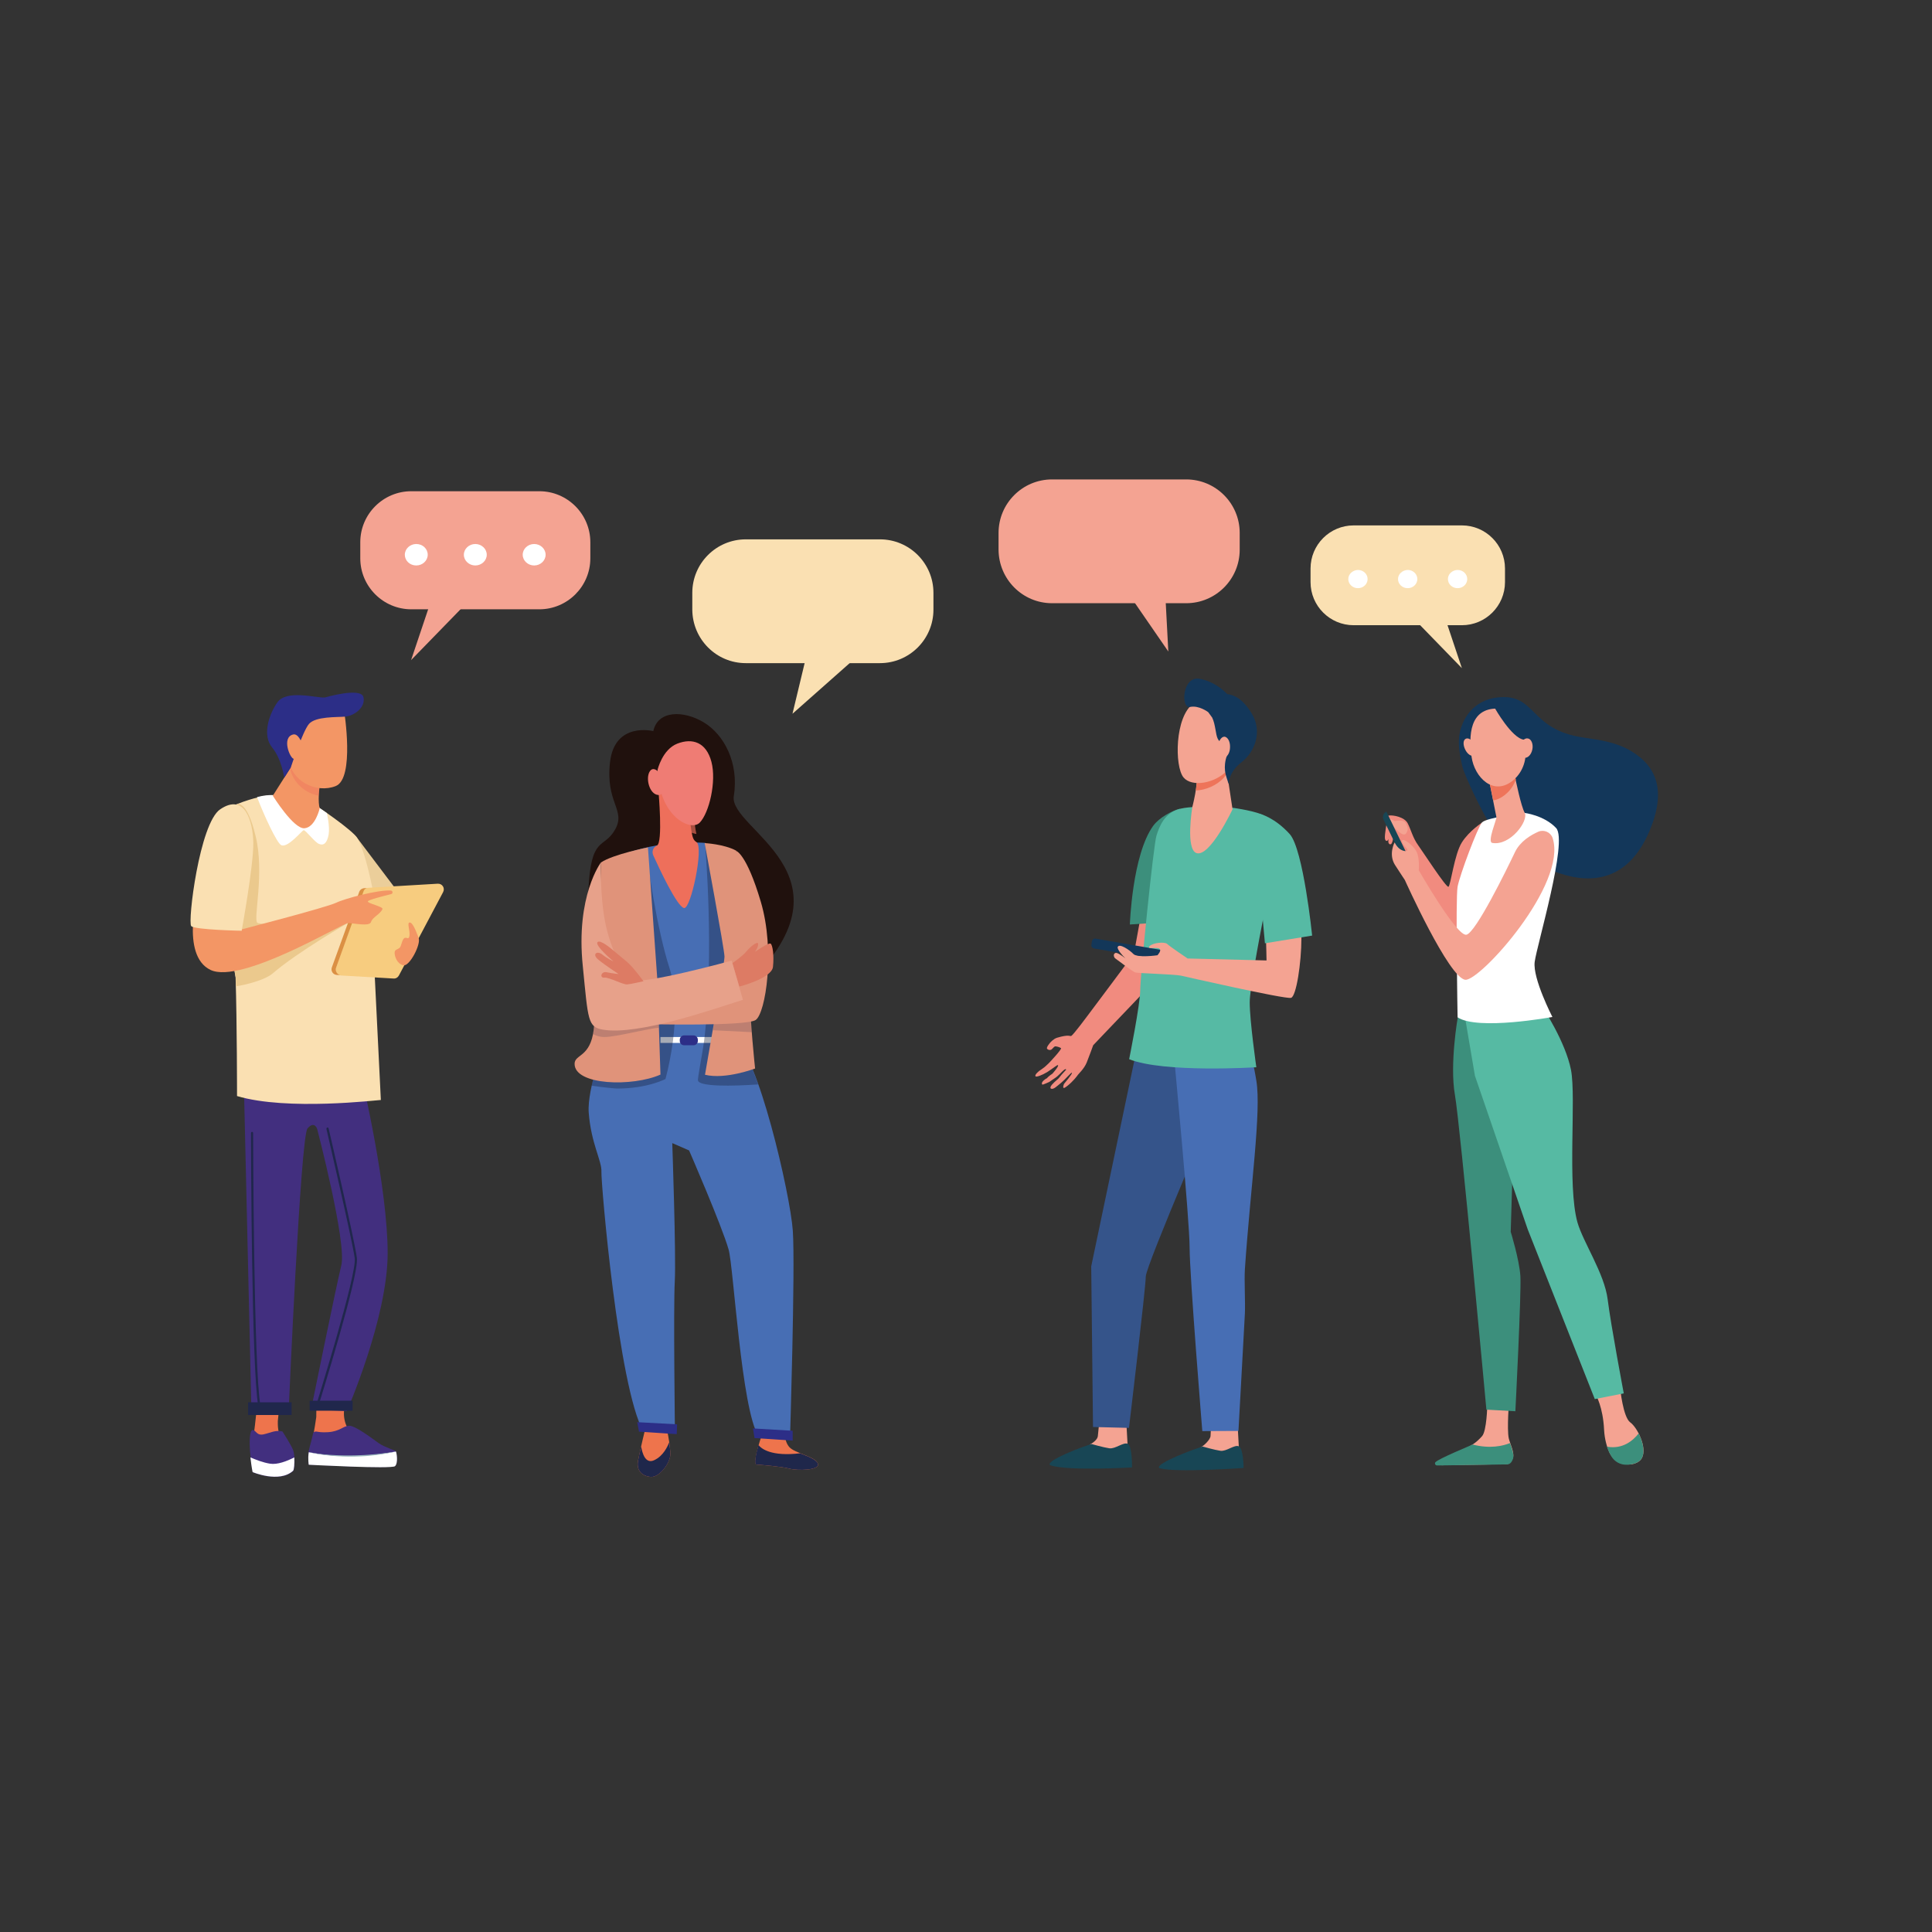 <?xml version="1.0" encoding="utf-8"?>
<!-- Generator: Adobe Illustrator 25.2.1, SVG Export Plug-In . SVG Version: 6.00 Build 0)  -->
<svg version="1.1" id="Capa_1" xmlns="http://www.w3.org/2000/svg" xmlns:xlink="http://www.w3.org/1999/xlink" x="0px" y="0px"
	 viewBox="0 0 1080 1080" style="enable-background:new 0 0 1080 1080;" xml:space="preserve">
<rect x="0" y="0" width="1080" height="1080" fill="#333333" stroke="none"/>
<style type="text/css">
	.st0{fill:#FAE0B2;}
	.st1{fill:#F18B7F;}
	.st2{fill:#F4A392;}
	.st3{fill:#184655;}
	.st4{fill:#13375A;}
	.st5{fill:#3C8F7C;}
	.st6{fill:#56BAA3;}
	.st7{fill:#FFFFFF;}
	.st8{fill:#F4A492;}
	.st9{fill:#EE745A;}
	.st10{fill:#35548A;}
	.st11{fill:#476EB4;}
	.st12{fill:#56BAA4;}
	.st13{fill:#133759;}
	.st14{fill:#20110D;}
	.st15{fill:#EE744C;}
	.st16{fill:#2C2E87;}
	.st17{opacity:0.38;fill:#19233E;enable-background:new    ;}
	.st18{fill:#E0937A;}
	.st19{fill:#1F274B;}
	.st20{opacity:0.18;fill:#1F274B;enable-background:new    ;}
	.st21{fill:#DD7B64;}
	.st22{fill:#E7A18A;}
	.st23{fill:#EE6F5B;}
	.st24{opacity:0.65;fill:#EE6F5B;enable-background:new    ;}
	.st25{fill:#EF7C74;}
	.st26{fill:#422F7F;}
	.st27{fill:#9CB9BE;}
	.st28{fill:#20274C;}
	.st29{fill:#EBCE9A;}
	.st30{fill:#EBC98D;}
	.st31{fill:#F7CC7F;}
	.st32{fill:#DB9044;}
	.st33{fill:#F39665;}
	.st34{opacity:0.4;fill:#EE6F5B;enable-background:new    ;}
</style>
<g>
	<g>
		<g>
			<path class="st0" d="M416.9,370.7h75c16.5,0,29.9-13.4,29.9-29.9v-9.4c0-16.5-13.4-29.9-29.9-29.9h-75
				c-16.5,0-29.9,13.4-29.9,29.9v9.4C387.1,357.3,400.4,370.7,416.9,370.7z"/>
			<polygon class="st0" points="484,362.7 443,399 452,361.5 			"/>
		</g>
		<g>
			<path class="st1" d="M830.9,469.8l-2.2-10.1c0,0-7.3,4.6-11.5,11.2c-4.2,6.6-6.3,24.2-7.5,24.8c-1.2,0.7-14.6-20-17-23.3
				c-2.9-4-4-8.7-5.8-12.2c-1.8-3.5-8.2-4.7-10.6-4.3c-2.4,0.4,3.3,10.7,3.3,10.7s14.5,25.3,19.4,39.1c4.8,13.8,20,20.4,22.4,18.5
				C823.8,522.3,830.9,469.8,830.9,469.8z"/>
			<path class="st2" d="M786.7,462.2c0,0-0.6-2.7-2.2-3.2c-1.6-0.5-4.5-0.1-4.7,0c-0.2,0.1-3.3-1.6-3.3-1.6l2.6,4.8
				c0,0,5.1,6,6.8,3.8C787.6,463.7,786.7,462.2,786.7,462.2z"/>
			<path class="st1" d="M775.6,457.6c0,0-1.8,9.3-1.4,11.3c0.5,2,1.6,0.9,1.9,0.5c0.9-1.8,1.5-7.7,1.5-7.7L775.6,457.6z"/>
			<path class="st1" d="M779.5,465.3c0,0-0.9,5.8-1.8,6.5c-0.6,0.4-1.3,0.2-1.6-1c-0.2-1.2,1.2-8.3,1.2-8.3L779.5,465.3z"/>
			<path class="st3" d="M784.9,481.8l3-1.5L775,453.7l0,0c-1.7,0.8-2.4,2.8-1.6,4.5L784.9,481.8z"/>
			<path class="st4" d="M817.4,428.2c-1.8-8.3-3.6-16.6,1.2-25.8c3.9-7.4,10.6-11.6,18.4-12.5c22.1-2.6,17.4,18,48.2,22.4
				c9.6,1.4,18.5,2.7,26.5,7.5c14.5,8.6,19.9,22.4,10.3,44.9c-23.5,55.1-81.1,8.3-88.2-2.5C828.5,454.2,818.6,433.5,817.4,428.2z"/>
			<path class="st2" d="M905.7,776.2c0,0,1.6,16,5.6,18.9s9.4,13.8,6.7,19.6c-0.8,1.8-2.5,2.9-4.4,3.5c-5.7,1.7-11.7-1.2-14.1-6.6
				c-1.3-3-2.5-7.1-2.8-12.2c-0.6-13-4.6-19.6-4.6-19.6L905.7,776.2z"/>
			<path class="st2" d="M843.6,782.7c0,0-1.3,16.1-0.2,21.3c0.6,2.8,3.6,8.6,2.2,11.2c-1.4,2.6-3,3.3-3,3.3l-36.7,0.6
				c-2,0-0.7-1.2,0.9-2.4c2.6-1.9,4.8-3.2,13.2-7.3c0.5-0.3,2.5-1.5,3.3-2c1.8-1.1,3.7-2.9,5.2-4.6c2.6-2.9,2.9-17.1,2.9-17.1
				L843.6,782.7z"/>
			<path class="st5" d="M814.9,568.7c0,0-4.6,26.1-1.6,43.3c3,17.1,17.6,176,17.6,176l16.2,0.9c0,0,3.4-66.4,2.8-75.6
				s-5.4-24.7-5.4-24.7l1.6-53.6l-20.4-70.4L814.9,568.7z"/>
			<path class="st6" d="M862.4,563.2c0,0,12.7,19.1,15.8,34.9c3,15.8-2.2,64.4,3.6,85.2c3.2,11.2,15.1,28.6,16.9,43.1s9,52.5,9,52.5
				l-16.2,3.2L854,687.2l-29.5-85.8l-7.5-44.2L862.4,563.2z"/>
			<path class="st7" d="M852.1,454.4c0,0,11.1,1.3,17.8,8.5c6.7,7.3-10.8,65.5-12,74.8s9.9,30.8,9.9,30.8s-41.6,7.7-53,0.2
				c0,0-1.2-66.4,0-73s11.3-33.4,13.7-36C831.1,457,852.1,454.4,852.1,454.4z"/>
			<path class="st2" d="M867.9,468.4c-1.1-3.2-4.8-4.8-7.9-3.5c-4.3,1.9-10.2,5.4-13.1,11.4c-4.8,10.1-21.8,44.8-27.1,46.2
				s-26.7-36-26.7-36s0.6-6.6-1.2-10.3c-1.8-3.7-7.3-7.7-8.1-6.4s3,4.6,3,5.3s-1.6,1.1-3.8-0.2c-2.2-1.3-3.4-4-3.4-4
				s-3.6,6.6,0.2,12.6c3.8,5.9,5.5,8.4,5.5,8.4s24.8,55.2,33.9,55.8C827.6,548.2,876.4,494.1,867.9,468.4z"/>
			<path class="st8" d="M846.5,431.9c0,0,0.1,0.5,0.2,1.3c0.8,4,3.6,17.5,5.6,21.1c2.4,4.5-8.1,18.7-18.1,16.9
				c-3-0.5,2.5-13.1,2.3-14.4c-0.5-2.5-1.2-6-1.9-9.6c-0.4-2-0.8-4-1.2-6c-1.1-5.4-2-9.9-2-9.9L846.5,431.9z"/>
			<path class="st9" d="M846.8,433.3c-0.2-0.8-0.2-1.3-0.2-1.3l-15.1-0.4c0,0,0.9,4.4,2,9.9c0.4,1.9,0.8,3.9,1.2,5.9
				c2.3-0.3,4.8-1.5,7.2-3.6c2.7-2.3,4.4-5.1,5.5-8.1C847,434.7,846.9,433.9,846.8,433.3z"/>
			<path class="st8" d="M837.4,396.1c0,0,6.1,0.9,10.6,6.6s9.3,23.5-1.8,33.2c-11.1,9.7-22-1.3-23.6-12.9
				C821,411.4,821.3,395.7,837.4,396.1z"/>
			<path class="st8" d="M819.1,419.1c1.3,2.6,3.5,4,5,3.2c1.4-0.8,1.5-3.5,0.2-6.1c-1.3-2.6-3.5-4-5-3.2S817.8,416.5,819.1,419.1z"
				/>
			<path class="st4" d="M835.6,395.8c0,0,9.5,16.9,16.3,17.7s7.7,9.8,7.7,9.8s-2.4-20.7-9.1-24.7
				C843.7,394.6,835.6,395.8,835.6,395.8z"/>
			<path class="st8" d="M849.6,417.5c-0.6,3,0.6,5.8,2.5,6.1s3.9-1.7,4.5-4.7s-0.6-5.8-2.5-6.1C852.2,412.4,850.2,414.5,849.6,417.5
				z"/>
			<path class="st5" d="M898.3,808.7c8.8,1.6,14.7-3.5,17.7-7.4c2.2,4.4,3.6,9.8,2,13.4c-1.5,3.2-5.4,4-8.7,4.1
				c-3.5,0.1-6.8-1.7-8.6-4.8C899.9,812.6,899,810.9,898.3,808.7z"/>
			<path class="st5" d="M823.2,807.5c9.7,2.5,16.9,0.8,20.9-0.8c1,2.9,2.4,6.6,1.7,8.7c-0.9,2.6-2.2,3.2-3.3,3.2
				c-8.9,0.2-32.4,0.5-39.2,0.6c-0.9,0-1.5-1.1-0.9-1.8C804.1,815.4,822.5,807.9,823.2,807.5z"/>
		</g>
		<g>
			<path class="st0" d="M756.7,349.5h60.5c13.3,0,24.1-10.8,24.1-24.1v-7.6c0-13.3-10.8-24.1-24.1-24.1h-60.5
				c-13.3,0-24.1,10.8-24.1,24.1v7.6C732.6,338.7,743.4,349.5,756.7,349.5z"/>
			<polygon class="st0" points="806.6,341.8 817.2,373.5 786.4,341.8 			"/>
			<path class="st7" d="M809.4,323.7c0,2.8,2.4,5.1,5.4,5.1c3,0,5.4-2.3,5.4-5.1c0-2.8-2.4-5.1-5.4-5.1
				C811.8,318.7,809.4,320.9,809.4,323.7z"/>
			<path class="st7" d="M781.5,323.7c0,2.8,2.4,5.1,5.4,5.1s5.4-2.3,5.4-5.1c0-2.8-2.4-5.1-5.4-5.1
				C784,318.7,781.5,320.9,781.5,323.7z"/>
			<path class="st7" d="M753.7,323.7c0,2.8,2.4,5.1,5.4,5.1s5.4-2.3,5.4-5.1c0-2.8-2.4-5.1-5.4-5.1
				C756.2,318.7,753.7,320.9,753.7,323.7z"/>
		</g>
		<g>
			<path class="st2" d="M301.5,340.6h-71.6c-15.7,0-28.5-12.8-28.5-28.5v-9c0-15.7,12.8-28.5,28.5-28.5h71.6
				c15.7,0,28.5,12.8,28.5,28.5v9C330,327.8,317.2,340.6,301.5,340.6z"/>
			<polygon class="st2" points="242.4,331.5 229.8,369 266.3,331.5 			"/>
			<path class="st7" d="M239.1,310.1c0,3.3-2.9,6-6.4,6c-3.6,0-6.4-2.7-6.4-6s2.9-6,6.4-6C236.3,304.1,239.1,306.8,239.1,310.1z"/>
			<path class="st7" d="M272.1,310.1c0,3.3-2.9,6-6.4,6s-6.4-2.7-6.4-6s2.9-6,6.4-6C269.2,304.1,272.1,306.8,272.1,310.1z"/>
			<path class="st7" d="M305,310.1c0,3.3-2.9,6-6.4,6s-6.4-2.7-6.4-6s2.9-6,6.4-6S305,306.8,305,310.1z"/>
		</g>
		<g>
			<path class="st1" d="M590.9,580.1c6.8-2,7-0.7,7.9-1c1-0.3,9.3-11.5,9.3-11.5s24.5-32.7,25.8-34.6l7.7-42.4l23.3-0.2
				c0,0-9.7,45.8-10.7,48s-39.8,42.3-43.1,45.9c0,0-2.1,5.9-3.6,9.6c-1.5,3.7-4.6,6.3-5.2,7.3c-0.1,0.1-2.2,3.2-6,6.1
				c-3.2,2.6-1.5-1.4-1.5-1.4s5-5.9,4.4-6.2c-0.5-0.3-3,3.1-6.5,6c-0.9,0.7-1.8,1.5-2.6,2.1c-2.2,1.7-4,0.8-2.1-1.4
				c0.7-0.8,1.9-2,2.9-2.8c1.1-0.8,1.7-1.9,2.5-2.8c1.5-1.7,2.7-2.9,2.6-2.9c-0.1,0-0.1-0.6-1.1,0.1c-1.2,0.9-3.2,3.4-5.1,4.6
				c-1.1,0.7-3.2,2.2-3.2,2.2s-3.7,1.7-3.9,1.5c-1.1-1,1.1-2.9,2.6-3.6c0.7-1,3-2.5,3-2.5s3.8-4.2,3.1-4.8c-0.3-0.3-3,2-6,3.9
				c-2.8,1.7-6,2.9-6.5,2.4c-0.8-0.9,2.1-3.1,2.1-3.1s2.1-1.4,2.8-2c0.8-0.6,2.9-2.7,2.9-2.7s7.1-7.5,6.4-8
				c-0.7-0.5-2.9-1.2-3.5-0.9s-1.4,1.5-2,1.8c-0.6,0.3-1.8,0.2-2.3-0.6s1.8-3.4,1.8-3.4S588.9,580.7,590.9,580.1z"/>
			<path class="st2" d="M629.5,792.6c0,0,0.8,14.6,0.8,14.6c0.3,1.9,1.5,6.4,1.5,8.1c0,6.3-28.2-5.4-21.9-8.2
				c0.6-0.3,3.6-2.2,3.8-4.3c0.3-3.3,1-10,1-10L629.5,792.6z"/>
			<path class="st3" d="M610.1,807.2c0,0,6.6,1.9,10,2.4c3.4,0.5,7.9-3.6,10.3-2.5c2.6,1.2,2.4,13.2,2.4,13.2s-35.3,2.1-45.3-1.1
				C583.4,817.9,596.5,811.7,610.1,807.2z"/>
			<path class="st2" d="M691.7,794c0,0,0.8,14.6,0.8,14.6c0.3,1.9,1.5,6.4,1.5,8.1c0,6.3-28.2-5.4-21.9-8.2c0.6-0.3,4.5-3.6,4.6-5.8
				c0.3-3.3,0.1-8.6,0.1-8.6L691.7,794z"/>
			<path class="st3" d="M672.2,808.6c0,0,6.6,1.9,10,2.4s7.9-3.6,10.3-2.5c2.6,1.2,2.7,12.1,2.7,12.1s-37.8,2.7-46.7,0.2
				C644.5,819.6,658.6,813.1,672.2,808.6z"/>
			<path class="st10" d="M647,583l-11.9,5.1L610,707.9l1,89.8l20.1,0.5c0,0,9.4-78.5,9.4-84.6c0-6.1,43.3-106.5,43.3-106.5L647,583z
				"/>
			<path class="st11" d="M656.2,589.6c0,0,8.8,92.3,8.8,107.8c0,15.6,7.1,102.6,7.1,102.6l20.2-0.1c0,0,1.5-26.5,3.6-65.6
				c0.3-6.1-0.4-18.5,0-24.8c3.1-45.5,9.3-88.4,6.4-105.4c-0.5-2.7-1.4-9.9-3.1-11.7C685.9,578.9,656.2,589.6,656.2,589.6z"/>
			<path class="st5" d="M631.6,516.8l24.4-1.6c0,0,1.2-21.8,1.2-32.2c0-12.6,3.8-31.2,2.3-30.9c-4.2,1-11.5,4.9-14.9,9.6
				C632.9,478,631.6,516.8,631.6,516.8z"/>
			<path class="st12" d="M689.4,451.6c0,0,13.9,1.9,17.6,4.6c4.1,3,8.7,9.8,8.7,9.8s-17.1,80.7-17.1,94.3c0,10.5,3.7,36.3,3.7,36.3
				s-51.6,3.3-71.1-4.5c0,0,6.2-30.7,6.2-38.7s7.4-81.3,9.1-86.4c1.5-4.6,4.3-13,13.7-15C669.5,449.9,689.4,451.6,689.4,451.6z"/>
			<path class="st8" d="M685.6,429.9l3.4,22.5c0,0-12.6,26.8-20.1,24.5c-6.3-2-2.4-25.7-2.4-25.7s3.4-12.8,2.4-19.1
				C667.9,425.7,685.6,429.9,685.6,429.9z"/>
			<path class="st9" d="M668.9,432.1c-1-6.4,16.7-2.2,16.7-2.2l0.3,1.9c-0.5,1.2-1.2,2.3-1.9,3.1c-3.9,4.2-10.1,6.8-15.5,7
				C669,438.4,669.3,434.7,668.9,432.1z"/>
			<g>
				<path class="st8" d="M688.5,398c0.5-0.2,4,25.7-2.6,32.8c-6.7,7.1-19.6,9.4-24.3,3.8c-5.1-6.2-4.9-34,5.5-41.3
					C677.4,386,688.5,398,688.5,398z"/>
				<path class="st4" d="M670.9,379.5c8,1.6,13.2,6.5,15.1,8.5c3.6,0.4,8.6,2.4,13.7,10.8c6.3,10.3,1.6,21.7-5.7,27.3
					c-7.3,5.6-7.2,12.1-7.2,12.1l-1.1-3.4c-0.9-2.5-1.2-5.2-0.9-7.9c0.2-1.6,0.5-3.3,1.2-4.7c1.8-3.7-3.8-6.2-5.3-9.3
					c-1.2-2.4-1.2-7.9-3.1-11.8l-2.2-3c0,0-5.2-4-10.2-2.9C660,396.3,660.7,377.4,670.9,379.5z"/>
				<path class="st8" d="M681,417.5c-0.1,3.2,1.4,5.7,3.2,5.8s3.4-2.5,3.4-5.7c0.1-3.2-1.4-5.7-3.2-5.8
					C682.6,411.9,681,414.4,681,417.5z"/>
			</g>
			<path class="st13" d="M653.9,533.7l-0.3,1.9c-0.2,1-1.1,1.7-2.1,1.5l-39.9-6.9c-1-0.2-1.7-1.1-1.5-2.1l0.3-1.9
				c0.2-1,1.1-1.7,2.1-1.5l39.9,6.9C653.4,531.8,654.1,532.7,653.9,533.7z"/>
			<path class="st2" d="M710.4,462c-4.7-0.1-8.8,30.7-5.9,33.8c3,3,3.5,41.1,3.5,41.1l-44.1-1.1l0,0c-0.9-0.6-10.1-6.8-11.4-8.1
				c-1.4-1.4-8.1-0.7-9.9,1.2c-1.8,2,4,0.4,5.5,1.4S647,534,647,534s-11.2,1.6-13.4-0.7c-2.2-2.3-8-6.2-8.8-3.9
				c-0.4,1.2,2.6,4.8,4.3,6.3c-2.1-1.6-4.6-3.3-5.5-3c-1.6,0.5-0.9,2.6-0.1,3.1c0.9,0.6,9.7,7.4,11.1,7.8c1.4,0.5,22,1,25.6,1.8
				c0,0,58.2,13.3,61.5,12.4c2.9-0.7,5.8-19.4,5.8-33.6C727.6,510.1,725.1,462.4,710.4,462z"/>
			<path class="st12" d="M704.4,455c0,0,8.1,1.9,16.6,11.3c7.6,8.6,12.5,56.7,12.5,56.7l-26.4,4.3l-2.1-23.3l-7.1-10.6L704.4,455z"
				/>
		</g>
		<g>
			<g>
				<path class="st14" d="M365.2,408.7c0,0-21.6-5.5-24.2,17.4c-2.6,23,9.1,26.6,2.8,37.7c-6.3,11.1-13.5,2.8-14.9,34.3
					c-1.4,31.5,70.9,69.8,89.9,51.1c61.9-60.8-11.6-85.6-8.6-104.2s-5.5-34.4-16.8-41.2C382.1,397,367.7,397,365.2,408.7z"/>
				<path class="st15" d="M438.6,799.6c0,0-0.4,6,2.7,9.4c3.1,3.4,14.4,5.2,15.9,9.1c1.5,3.9-11.5,4.1-15.8,2.9
					c-4.4-1.2-15.7-2.1-18.5-2.3s3.6-19,4.2-19.5C427.6,798.7,438.6,799.6,438.6,799.6z"/>
				<path class="st15" d="M372.2,795.9c0,0,2.8,12.7,2.5,17.5s-6.2,12.5-10.8,12.2s-8.4-3.3-7.2-9.2c1.1-5.9,4.6-20.1,4.6-20.1
					L372.2,795.9z"/>
				<path class="st11" d="M338.3,582.1c0,0-2.9-96.4,1.7-101c1.8-1.8,16.8-6.8,27.1-8.5c15.3-2.5,27.3-1.4,27.3-1.4
					S410,490,410,496.9s1,86,1,86c12.1,4.5,30.8,84.5,32.2,105.2c1.4,20.6-1.6,116.6-1.6,116.6l-17.6-1.9
					c-9.6-15.1-13.9-94.4-16.7-104.3c-3.9-13.6-22.1-55.4-22.1-55.4l-9.4-4.1c0,0,2.2,62.9,1.4,77.4c-0.8,14.5,0.1,84.7,0.1,84.7
					l-17.7-1C345.7,775.4,335.9,661,336.2,655c0.3-6-5.8-15.8-7.1-33C328.1,608.5,338.3,582.1,338.3,582.1z"/>
				<rect x="369.2" y="579.7" class="st7" width="31.3" height="3.3"/>
				<path class="st16" d="M382.4,584.3h5.3c1.3,0,2.4-1.1,2.4-2.4v-0.7c0-1.3-1.1-2.4-2.4-2.4h-5.3c-1.3,0-2.4,1.1-2.4,2.4v0.7
					C380,583.3,381.1,584.3,382.4,584.3z"/>
				<path class="st17" d="M338.3,582.1c0,0-2.6-85.6,0.9-99.3c4.6-3.1,19.2-8.5,22.7-8.8c-0.7,7,5.7,46.6,12.3,67
					c4.1,12.8,3.5,28.6,2,40.8h0c-1,7.6-2.5,15-4.2,21.4c-0.4,0.1-10.1,5.3-27,5.3c-0.7,0-7-0.5-14.3-1.6
					C333.5,594.7,338.3,582.1,338.3,582.1z"/>
				<path class="st17" d="M390.2,604.1c-0.4-1.2,2.5-15.1,3.4-22.3h0c5.9-48.2,0.6-109.6,0.5-110.6c0,0,0,0,0,0
					c0.4,0.4,1.4,1.5,2.7,3.1c4.2,5.3,12.2,16.2,13,21.7c0,0.2,0,0.3,0,0.5c0,0,0,0.1,0,0.1c0,0.9,0,2.6,0,5c0,0.5,0,1,0.1,1.5
					c0.2,20.3,0.9,79.7,0.9,79.7c3.9,1.4,8.5,10.8,13,23.4C409.4,607.2,391.2,607.5,390.2,604.1z"/>
				<path class="st18" d="M321.2,594.7c0,12.1,32.5,12.9,48,6l-1.7-52.4l-5.3-74.6c0,0-19.6,3.9-26.2,8.4c0,0-2.2,77.6-4.1,93.4
					C330,591.3,321.2,589.2,321.2,594.7z"/>
				<path class="st18" d="M411.5,475.5c0,0,7.6,61.8,7.6,77.9c0,16.1,3,43.9,3,43.9s-16.5,6.3-28,3.5c0,0,10.9-62,10.9-66
					c0-4-11.1-63.5-11.1-63.5S404.6,471.8,411.5,475.5z"/>
				<polygon class="st16" points="421.8,803.9 443.1,805.3 443.1,799.8 420.9,798.5 				"/>
				<polygon class="st16" points="357.2,800.3 378.3,801.7 378.5,796.2 356.2,795 				"/>
				<path class="st19" d="M424,807.8c1.7,2.1,7.2,6.5,23.3,4.6c4.2,1.7,8.9,3.3,9.9,5.7c1.5,3.9-11.5,4.1-15.8,2.9
					c-4.4-1.2-15.7-2.1-18.5-2.3C421.3,818.7,422.5,813,424,807.8z"/>
				<path class="st19" d="M374.7,813.4c-0.3,4.9-6.2,12.5-10.8,12.2s-8.4-3.3-7.2-9.2c0.4-2,1-4.9,1.7-7.9c0.6,3.7,2.3,10,7.2,7.8
					c5.3-2.4,7.6-7.9,8.5-10C374.5,809,374.8,811.7,374.7,813.4z"/>
				<path class="st20" d="M420.3,577c-6.2-0.3-14-0.7-21.8-1.1c0.5-2.7,0.9-5.4,1.4-8.2l19.8,1C419.9,571.5,420.1,574.3,420.3,577z"
					/>
				<path class="st20" d="M368.3,574.6c0,0-0.1,0-0.1,0c-4.8,0-23.5,5.1-30.3,5.1c-2.6,0-4.8-0.7-6.4-1.7c0-0.1,0-0.1,0-0.2
					c0.1-0.7,0.3-1.5,0.4-2.4c0-0.4,0.1-0.9,0.1-1.3c0.2-2.3,0.4-5,0.6-7.5h35.4L368.3,574.6z"/>
				<path class="st18" d="M411.4,475.6c0,0,5.8,1.2,13.9,28.5s2.7,62.4-2.9,66.1c-5.6,3.6-60.3,2.3-60.3,2.3l-0.2-19.7
					c0,0,41.4-6.5,45.5-11.5c1-1.2-0.7-6.5-0.4-12.5C408.2,510.3,411.4,475.6,411.4,475.6z"/>
				<path class="st21" d="M409.4,538.4c0,0,5.7-3.9,7.8-6.5c2.1-2.6,6.4-6.1,6.6-4.3c0.2,1.9-1.8,4.5-1.8,4.5s7.7-5.4,8.8-4.6
					s2,6.6,1.3,13c-0.7,6.4-18.8,11-18.8,11L409.4,538.4z"/>
				<path class="st22" d="M337.1,575.6c19.7,3.3,61.3-11.4,78.2-16.7L409,537c0,0-49.7,13.7-56.2,10.8c-3.2-1.4-11.5-16.7-14.5-32.3
					c-3.1-15.9-2.3-33.5-2.3-33.5s-14.3,18.7-10.2,58.2C328.8,570.4,328.5,574.1,337.1,575.6z"/>
				<path class="st21" d="M342.1,530.7c0,0,4.7,3.9,8.3,6.9c3.6,3,9.3,10.9,9.3,10.9s-6.7,1.6-9.1,1.8c-2.4,0.2-10.1-4.1-12.8-3.8
					c-2.7,0.3-1.9-3.7,1.4-3c3.3,0.7,6.6,1,6.6,1s-7.8-5.1-11.4-8.1s-0.7-5.2,2.3-2.8c3,2.4,6.2,3.8,6.2,3.8s-10.5-8.8-8.9-10.7
					C335.4,524.9,342.1,530.7,342.1,530.7z"/>
				<path class="st23" d="M384.9,449.6c0,0,1.1,15.6,2.6,19c0.4,1,1.1,1.7,1.9,2.2c4.1,2.8-3.2,37.5-7,36.8
					c-4-0.8-14-22.4-17.2-29.4c-1-2.1-0.1-4.6,2-5.5c0,0,0,0,0,0c3.5-1.5,0.9-30.2,0.9-30.2L384.9,449.6z"/>
				<path class="st24" d="M370.4,441.4c0,0-0.8,0.5-0.7,1.7c0.2,2.4,1.4,5.4,2.5,7.6c5,10,12.2,14.8,17.1,15.5
					c-1.2-5-2.1-17.6-2.1-17.6L370.4,441.4z"/>
				<path class="st25" d="M367.6,430.3c0,0,2.6-11.3,11-14.6c8.5-3.3,16.2-0.8,19.1,10.2c2.9,11-1.3,28.5-6.5,33.9
					C386.1,465.2,368.2,456.2,367.6,430.3z"/>
				<path class="st25" d="M370.1,433.9c0,0-4.2-6.6-6.8-2.8c-2.6,3.8-0.3,12.9,4.6,13.3C372.8,444.9,370.1,433.9,370.1,433.9z"/>
			</g>
			<g>
				<path class="st15" d="M155.3,794.4c0,0,0,0.5,0,1.3c0,2.5,0.4,7.9,3.8,11.9c4.5,5.4,4.6,12-0.2,13.2c-4.8,1.1-16.2-0.4-16.2-0.4
					s-2.6-5.1-0.8-18.7c1.8-13.6,2.8-28.5,2.8-28.5l13-2.3L155.3,794.4z"/>
				<path class="st26" d="M157.9,800.2c0,0,4.8,7.4,6,10.5c1.1,3.1,0.9,10.8,0,11.6c-7.8,7-22.6,0.7-22.6,0.7s-1-5.1-1.5-11.4
					c-0.5-6.3-0.2-12.2,1.5-12.2c1.8,0,2.1,3.3,6.1,2.4S153.8,799.3,157.9,800.2z"/>
				<path class="st7" d="M140,814.7c3,1.3,7.1,2.9,10.9,3.5c4.1,0.7,9.5-1.4,13.6-3.5c0.2,3.3-0.1,7-0.7,7.5
					c-7.8,7-22.6,0.7-22.6,0.7S140.5,819.5,140,814.7z"/>
				<path class="st15" d="M192.9,785.4c-1.7,6,0,12.7,4.3,16.6c1.5,1.4,3.2,2.7,5.2,3.6c7.6,3.8,17.4,2.9,18.8,10.6
					c1.4,7.7-48.1-2.2-48.1-2.2s3.4-18.8,3.7-21.9c0.2-3.1-0.3-14.7-0.3-14.7l19.1-1.6L192.9,785.4z"/>
				<path class="st26" d="M175.1,800.9c0,0-0.6,3-2,8c-1.4,5.1-0.5,9.8-0.5,9.8s46.3,2.5,48.2,0.8c1.9-1.7,0.9-7.7,0.4-8.3
					c-0.5-0.5-6.4-2.3-9.4-4.4c-3-2.1-13.3-10.1-16.8-9.8c-3.5,0.3-5.1,3.2-11.7,3.6C176.8,801,176.8,799.4,175.1,800.9z"/>
				<path class="st7" d="M220.8,819.6c-1.9,1.7-48.2-0.8-48.2-0.8s-0.6-3.1,0-7c24.2,5.1,48.7-0.4,48.7-0.4
					C221.7,811.9,222.7,817.9,220.8,819.6z"/>
				<path class="st27" d="M172.6,811.8c16.5,3.7,34.8,3,48.7-0.4c-25.2,4.3-45.6,1-44.1,1.1C177,812.5,172.3,811.7,172.6,811.8z"/>
				<path class="st26" d="M136.2,600.7l4.4,190.3l20.8-3c0,0,6.6-152.7,10.5-157.2c3.9-4.5,5.4,0.3,5.4,0.3s16.6,63.5,13.5,76.2
					c-3.1,12.7-16.9,80.6-16.9,80.6l20,0.9c0,0,22.8-52,22.8-88.3s-14.1-96.4-14.1-96.4L136.2,600.7z"/>
				<rect x="173.1" y="783" class="st28" width="24" height="5.6"/>
				<rect x="138.7" y="783.9" class="st28" width="24.3" height="7.1"/>
				<g>
					<path class="st28" d="M145,786.7c0,0,0.1,0,0.1,0c0.3-0.1,0.5-0.5,0.5-0.9c-3.8-20.2-4.1-151.1-4.1-152.4
						c0-0.4-0.3-0.7-0.6-0.7h0c-0.3,0-0.6,0.3-0.6,0.7c0,5.4,0.3,132.4,4.1,152.7C144.5,786.5,144.8,786.7,145,786.7z"/>
				</g>
				<g>
					<path class="st28" d="M177.3,786.7c0.3,0,0.5-0.2,0.6-0.5c0.9-3,22.9-73.3,21.6-83c-1.2-9.6-15.2-69.8-15.8-72.4
						c-0.1-0.4-0.4-0.6-0.8-0.5c-0.3,0.1-0.5,0.5-0.4,0.9c0.1,0.6,14.6,62.7,15.8,72.2c1.2,9.3-21.4,81.5-21.6,82.3
						c-0.1,0.4,0,0.8,0.4,0.9C177.1,786.7,177.2,786.7,177.3,786.7z"/>
				</g>
				<polygon class="st29" points="198.9,467.4 227.9,505.8 193.7,518.3 				"/>
				<path class="st0" d="M123.2,455c4.4-4.4,14.7-7.7,21.4-9.4c3.9-1,7.9-1.2,11.8-0.7l15.1,2c0,0,19.6,12.6,26.9,19.9
					c7.3,7.3,14,53.4,14,53.4l-3.3,17.5l3.8,77.2c-1.7,0-52.3,6.2-80.4-2.2c0,0,0-41.2-0.8-66.2C128.5,527.6,117.4,460.9,123.2,455z
					"/>
				<path class="st30" d="M123.5,454.7c2.3-2.2,5.9-3.9,8.8-5.1c0,0,0,0,0,0s5.6-3.1,10.6,17.8c5.1,20.8-1.4,46.2,0.9,48.4
					c2.2,2.2,51.5-0.3,51.5-0.3s-28.8,16.5-42.8,28.6c-5.6,4.8-20.6,7.4-20.6,7.2c0-1.6-0.1-3.2-0.1-4.8
					C130.2,537.4,116.7,461.1,123.5,454.7z"/>
				<path class="st31" d="M247.7,498.7L223,545.3c-0.6,1.1-1.7,1.8-3,1.7l-29.4-1.7c-2.1-0.1-3.5-2.3-2.8-4.3l15.1-42.6
					c0.4-1.2,1.5-2,2.8-2.1l38.9-2.3C247.2,493.8,248.9,496.4,247.7,498.7z"/>
				<path class="st32" d="M185.5,540.8l15.3-42.2c0.4-1.2,1.5-2,2.8-2.1l1.5-0.1c-0.9,0.3-1.6,1-1.9,1.9l-15.3,42.6
					c-0.7,1.8,0.5,3.8,2.3,4.2l-1.9-0.1C186.2,544.9,184.8,542.8,185.5,540.8z"/>
				<path class="st33" d="M130.2,511.8l2.3,8.4c0,0,49.7-12.8,55.5-15.6c4.7-2.3,23.5-7.3,30.5-6.8c1.1,0.1,1.3,1.7,0.2,2
					c-4.4,1.1-13.1,3.3-13.1,4.1c0,1.2,8.8,2.9,8.2,4.3c-1.3,2.9-5.6,4.5-6.4,7.2s-9.7,0.6-12.8,0.6c-3.1,0-59.7,34.4-76.9,26.2
					s-6.8-44.4-6.8-44.4L130.2,511.8z"/>
				<path class="st33" d="M223.4,529.8c1.1-1.1,1.1-3.9,2.4-5.2c1.3-1.3,2.7,1.3,3.1-1.6s-1.7-7.6,0.3-7.3c2,0.2,4.8,8.6,4.8,8.6
					c1.5,3.4-5.1,16.2-8.6,15.3s-4.8-5-4.8-6.9C220.5,530.7,222.2,530.9,223.4,529.8z"/>
				<path class="st7" d="M171.5,447C171.5,447,171.5,447,171.5,447C171.5,447,171.6,447,171.5,447c0.1,0.1,0.1,0.1,0.1,0.1
					c0,0,0,0,0.1,0c0,0,0,0,0,0c0,0,0.1,0,0.1,0.1c0,0,0,0,0,0c0,0,0.1,0.1,0.1,0.1c0,0,0,0,0,0c0,0,0,0,0,0c0,0,0,0,0,0
					c0,0,0.1,0,0.1,0c0,0,0,0,0,0c0.1,0.1,0.2,0.1,0.3,0.2c0,0,0,0,0.1,0c1.9,1.2,5.8,3.9,10.3,7l0,0c0,0,1.8,7.4,1,12.1
					c-0.9,4.7-2.7,6.2-5.3,5.2s-7.6-8-8.7-7.7c-1.1,0.4-8.7,9.9-12.4,8.4c-2.5-1-9.9-17.2-13.6-26.9c0.3-0.1,0.5-0.1,0.8-0.2
					c3.9-1,7.9-1.2,11.8-0.7L171.5,447L171.5,447L171.5,447z"/>
				<path class="st33" d="M179.4,435.1c-1.2,6.2-1.7,12.9-0.7,16.8c0,0-2.4,10.6-8.5,11.1s-17.7-18.2-17.7-18.2l12.7-20L179.4,435.1
					z"/>
				<path class="st34" d="M178.2,444.8c-7.3-1.3-14.2-6.9-16.1-15.2l3.1-4.9l14.2,10.3C178.8,438.3,178.3,441.7,178.2,444.8z"/>
				<path class="st33" d="M192.4,397.6c0,0,6,37.5-4.7,41.8c-10.7,4.3-25.2-2.6-26.2-15.3C160.4,411.3,163.1,385.4,192.4,397.6z"/>
				<path class="st16" d="M181.6,389.9c0,0,20.4-6,21.6-0.1s-5.5,10.4-10.2,10.8c-4.7,0.4-16.6-0.2-20.3,4.1
					c-3.6,4.3-10.1,24.2-10.1,24.2l-3.7,5.8c0,0-1.5-10.5-6.8-16.9c-5.3-6.4-2.3-17.4,2.8-25C160,385.2,177,390.3,181.6,389.9z"/>
				<path class="st33" d="M168.6,415.1c0,0-1.9-5.3-4.8-4.5c-6.5,1.7-1.7,13.3,0.4,13.6C168.5,424.8,170.3,421.4,168.6,415.1z"/>
				<path class="st0" d="M141.6,471.1c0.2,12.4-6.5,49.2-6.5,49.2s-26.1-0.5-28.2-2.6s4.6-57.5,16.2-65.3
					C136.8,443.1,141.4,459.1,141.6,471.1z"/>
			</g>
		</g>
		<g>
			<path class="st2" d="M588.1,337.2h75c16.5,0,29.9-13.4,29.9-29.9v-9.4c0-16.5-13.4-29.9-29.9-29.9h-75
				c-16.5,0-29.9,13.4-29.9,29.9v9.4C558.3,323.8,571.6,337.2,588.1,337.2z"/>
			<polygon class="st2" points="650.5,315.2 653.1,364.2 618.5,314 			"/>
		</g>
	</g>
</g>
</svg>
